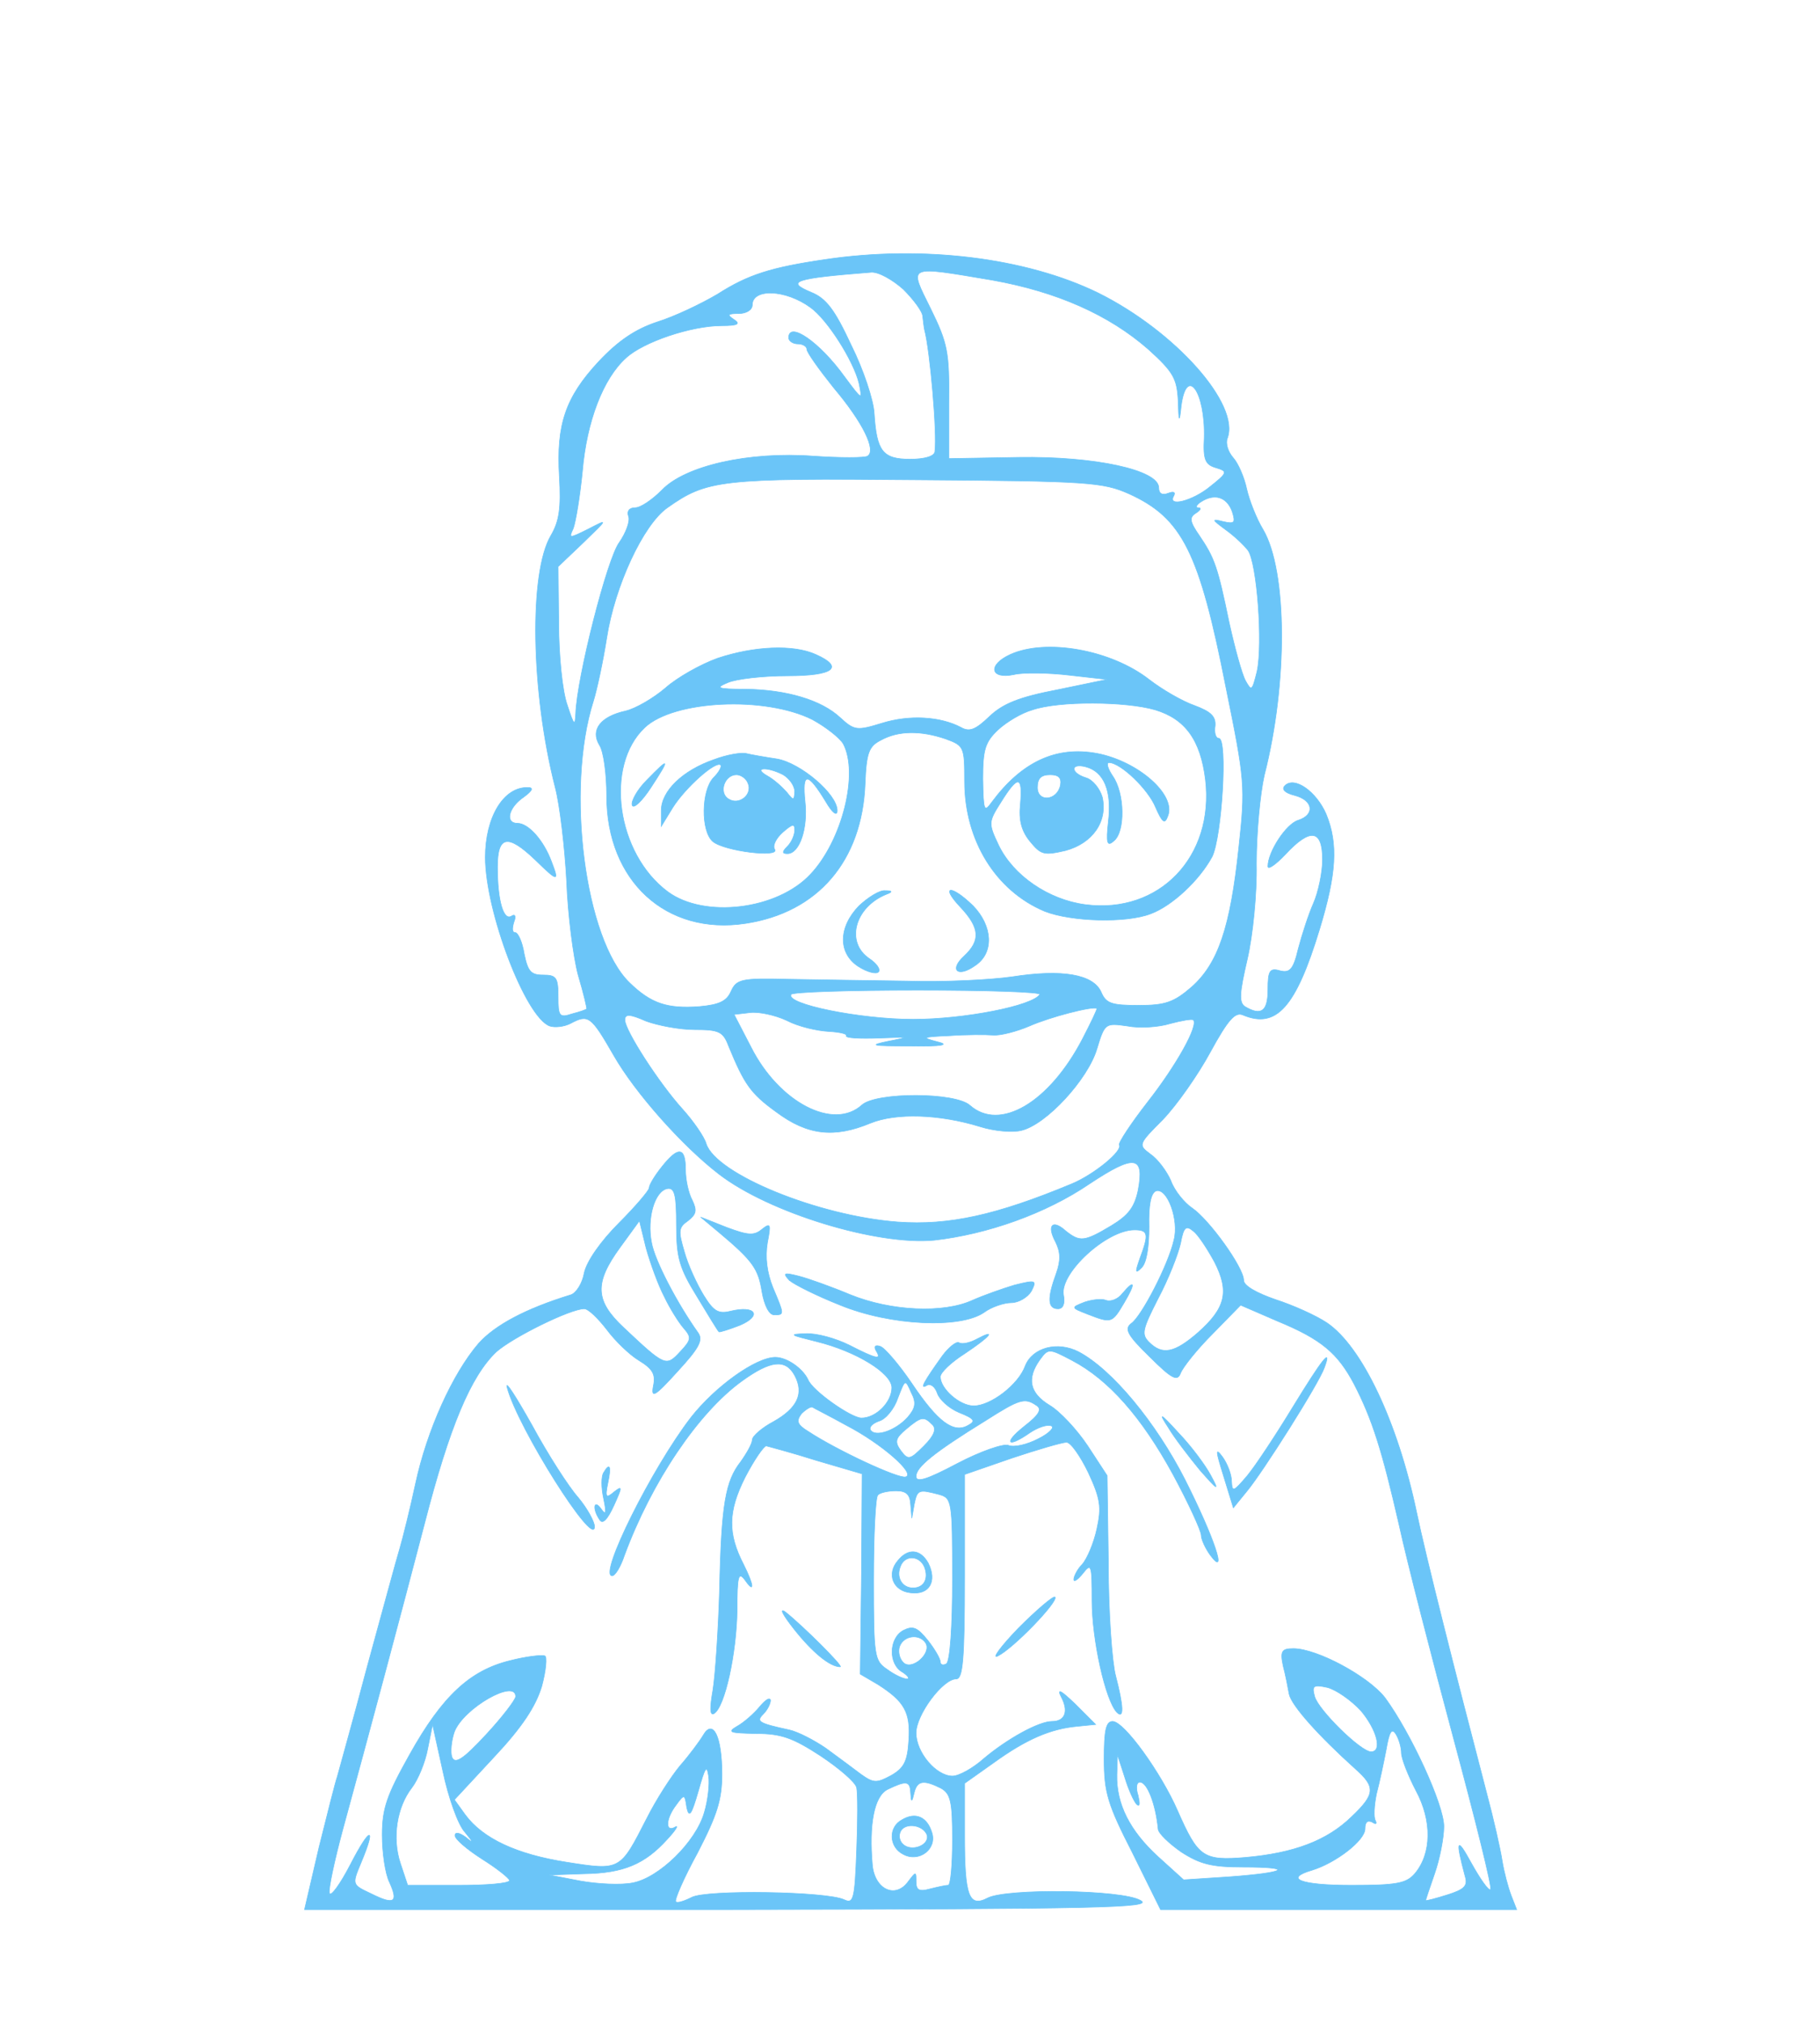 <?xml version="1.0" standalone="no"?>
<!DOCTYPE svg PUBLIC "-//W3C//DTD SVG 20010904//EN"
 "http://www.w3.org/TR/2001/REC-SVG-20010904/DTD/svg10.dtd">
<svg version="1.0" xmlns="http://www.w3.org/2000/svg"
 width="45pt" height="50pt" viewBox="0 0 300 300" 
 preserveAspectRatio="xMidYMid meet" fill="#6BC5F8">
<g transform="translate(0,300) scale(0.1,-0.1)"
fill="#6BC5F8"
stroke="#6BC5F8">
<path d="M1360 2739 c-89 -13 -127 -25 -177 -57 -27 -16 -71 -37 -100 -46 -36
-12 -64 -31 -96 -65 -55 -59 -70 -104 -65 -189 3 -53 0 -74 -14 -98 -36 -61
-33 -257 7 -414 8 -30 16 -100 19 -155 2 -55 11 -125 19 -155 9 -30 15 -56 14
-56 -1 -1 -12 -5 -24 -8 -21 -7 -23 -4 -23 28 0 32 -3 36 -25 36 -20 0 -25 6
-31 35 -3 19 -10 35 -15 35 -5 0 -5 7 -2 17 4 10 2 14 -4 10 -13 -8 -23 25
-23 81 0 52 17 55 62 12 38 -37 40 -37 27 -3 -13 35 -38 63 -56 63 -21 0 -15
26 10 43 15 11 17 16 7 16 -40 1 -70 -49 -70 -115 0 -89 66 -263 106 -278 9
-3 24 -1 34 4 30 16 34 13 72 -53 35 -61 112 -148 173 -195 83 -64 261 -118
355 -109 88 10 184 44 256 93 74 49 91 47 80 -11 -6 -28 -16 -41 -44 -58 -45
-27 -52 -27 -75 -9 -22 20 -32 10 -17 -18 8 -16 9 -30 1 -52 -15 -41 -14 -58
3 -58 8 0 12 8 9 23 -6 36 71 107 117 107 23 0 24 -7 9 -47 -8 -23 -8 -26 3
-15 8 8 12 34 12 67 -1 36 3 55 11 59 19 7 39 -48 30 -81 -9 -40 -53 -125 -70
-137 -12 -9 -7 -19 30 -55 37 -37 46 -41 51 -27 4 10 27 39 53 65 l46 47 60
-26 c73 -30 100 -53 127 -104 30 -58 46 -109 74 -231 13 -60 54 -219 90 -353
36 -134 64 -246 61 -249 -3 -3 -17 17 -32 44 -24 44 -26 38 -10 -22 5 -16 -1
-22 -30 -31 -19 -6 -35 -10 -35 -9 0 1 7 22 15 45 8 23 15 58 15 77 0 36 -55
155 -97 212 -27 35 -112 81 -151 81 -19 0 -22 -4 -17 -28 4 -15 8 -36 10 -47
4 -19 49 -69 109 -123 34 -30 33 -42 -6 -79 -41 -40 -96 -60 -174 -67 -71 -6
-79 0 -113 77 -27 62 -88 147 -107 147 -11 0 -14 -15 -14 -62 0 -55 6 -75 47
-155 l46 -93 293 0 294 0 -9 23 c-5 13 -12 39 -15 58 -3 19 -14 68 -25 109
-54 207 -101 393 -116 465 -31 148 -90 273 -148 312 -18 12 -56 29 -84 38 -32
11 -53 23 -53 32 0 21 -57 100 -85 119 -12 8 -29 28 -35 45 -7 16 -22 36 -34
44 -20 15 -20 16 21 57 23 24 58 74 78 111 29 53 41 67 54 61 55 -23 87 13
126 141 28 92 31 141 11 190 -16 37 -52 63 -68 47 -6 -6 0 -12 16 -16 31 -8
34 -32 6 -41 -20 -6 -50 -52 -50 -76 0 -6 13 3 29 20 41 44 61 41 61 -9 0 -21
-7 -54 -15 -72 -8 -18 -19 -52 -25 -75 -8 -34 -14 -40 -30 -36 -17 5 -20 0
-20 -31 0 -36 -11 -44 -38 -28 -10 7 -9 22 4 78 9 39 16 107 15 158 0 49 6
114 13 145 39 152 38 337 -2 405 -11 18 -23 49 -27 67 -4 19 -14 42 -22 51 -9
10 -13 24 -10 32 22 56 -86 177 -213 240 -119 58 -289 79 -450 55z m129 -49
c17 -17 32 -37 32 -45 1 -8 2 -18 3 -22 9 -33 21 -171 17 -200 0 -8 -16 -13
-41 -13 -45 0 -55 13 -59 75 -1 22 -18 73 -38 113 -27 58 -41 77 -66 87 -43
18 -28 23 99 33 12 1 35 -12 53 -28z m147 15 c106 -19 192 -57 257 -114 41
-37 47 -48 49 -84 1 -37 2 -38 5 -9 9 67 40 23 38 -53 -2 -36 2 -44 19 -49 20
-6 20 -8 -9 -31 -29 -24 -72 -35 -60 -15 3 6 -1 7 -9 4 -10 -4 -16 -1 -16 9 0
29 -105 52 -231 50 l-115 -2 0 92 c1 83 -2 98 -30 155 -36 73 -41 71 102 47z
m-300 -45 c28 -20 71 -88 80 -125 6 -29 5 -28 -24 11 -41 57 -92 92 -92 64 0
-5 7 -10 15 -10 8 0 15 -4 15 -9 0 -5 20 -33 44 -63 49 -58 71 -104 56 -113
-5 -3 -45 -3 -89 0 -107 8 -212 -16 -250 -56 -16 -16 -35 -29 -44 -29 -10 0
-14 -6 -11 -14 3 -8 -4 -27 -15 -43 -20 -26 -70 -223 -72 -282 -1 -22 -3 -20
-14 14 -8 22 -14 82 -14 134 l-1 94 42 40 c40 39 41 39 8 22 -32 -16 -33 -16
-25 1 4 11 11 53 15 94 7 82 34 153 72 187 28 26 107 53 158 53 26 0 31 3 20
10 -12 8 -11 10 8 10 12 0 22 6 22 14 0 28 55 26 96 -4z m525 -307 c88 -40
116 -96 160 -320 31 -152 32 -162 21 -263 -14 -132 -34 -191 -78 -230 -29 -25
-43 -30 -87 -30 -45 0 -54 3 -62 22 -13 29 -64 38 -147 25 -35 -5 -112 -9
-173 -7 -60 1 -148 2 -195 3 -78 2 -86 0 -95 -20 -7 -16 -19 -22 -52 -25 -53
-4 -80 5 -115 39 -74 71 -106 319 -60 464 6 19 16 66 22 104 13 85 60 187 100
215 65 46 87 49 410 46 285 -2 308 -4 351 -23z m170 -29 c6 -19 4 -21 -14 -17
-20 5 -20 4 3 -13 14 -10 30 -25 37 -34 15 -20 25 -155 15 -200 -8 -32 -9 -33
-19 -15 -6 11 -18 55 -27 96 -19 92 -24 106 -49 143 -16 23 -17 30 -6 37 8 5
10 9 4 9 -5 0 -3 5 5 10 22 14 42 8 51 -16z m-317 -796 c-12 -19 -125 -41
-209 -41 -87 0 -211 25 -201 41 2 4 96 7 209 7 113 0 203 -3 201 -7z m70 -74
c-55 -105 -136 -152 -185 -109 -24 22 -154 22 -178 1 -47 -43 -137 4 -183 95
l-28 54 26 3 c14 2 42 -4 61 -13 19 -10 50 -17 69 -18 18 -1 31 -4 29 -7 -2
-4 22 -5 53 -4 51 2 53 2 17 -5 -34 -7 -29 -8 35 -8 54 -1 66 2 45 7 -27 7
-25 8 20 10 28 2 60 2 72 1 12 -1 39 6 60 15 34 15 104 33 111 29 1 -1 -10
-24 -24 -51z m-639 16 c40 0 47 -3 56 -27 26 -63 36 -78 79 -109 51 -38 95
-43 155 -18 42 17 113 15 181 -6 22 -7 53 -10 68 -6 41 10 109 84 124 134 13
43 14 43 50 38 20 -4 52 -2 71 4 19 5 36 8 38 6 9 -9 -28 -75 -75 -135 -28
-36 -49 -68 -47 -71 6 -10 -42 -49 -78 -64 -125 -52 -203 -69 -287 -63 -132
10 -300 79 -316 129 -3 11 -21 37 -39 57 -39 43 -95 130 -95 147 0 10 8 10 35
-2 19 -7 55 -14 80 -14z m857 -383 c25 -49 18 -76 -27 -116 -39 -34 -59 -38
-81 -16 -13 13 -11 21 15 72 17 32 33 73 37 91 5 27 9 30 21 20 8 -6 23 -29
35 -51z m241 -739 c27 -32 36 -68 17 -68 -17 0 -87 69 -93 91 -5 18 -2 20 21
15 15 -4 39 -21 55 -38z m67 -70 c0 -9 11 -37 24 -62 27 -50 26 -104 -2 -137
-14 -16 -30 -19 -104 -19 -84 0 -113 11 -65 25 39 12 87 49 87 68 0 11 4 15
12 11 6 -4 8 -3 5 3 -3 5 -2 25 2 44 5 19 12 52 16 73 5 29 9 36 16 25 5 -8 9
-22 9 -31z m-436 -85 c5 -4 5 2 2 15 -4 12 -3 22 3 22 12 0 26 -36 30 -77 0
-7 18 -24 38 -38 31 -20 50 -25 102 -25 85 0 73 -9 -22 -16 l-76 -5 -42 38
c-47 43 -69 87 -68 135 l1 33 12 -37 c6 -20 15 -40 20 -45z" />
<path d="M1183 2082 c-28 -10 -67 -32 -86 -49 -20 -17 -49 -34 -66 -38 -41 -9
-58 -31 -43 -56 7 -10 12 -48 12 -84 0 -140 98 -230 229 -210 119 18 192 103
197 230 2 51 6 62 26 72 29 16 66 16 107 2 30 -11 31 -13 31 -70 0 -97 51
-180 132 -214 43 -17 134 -20 175 -4 35 13 80 55 101 94 16 32 26 195 11 195
-5 0 -8 9 -6 21 1 15 -7 23 -34 33 -20 7 -53 26 -75 43 -63 49 -170 68 -229
41 -37 -17 -33 -41 6 -33 16 4 58 3 92 -1 l62 -7 -82 -17 c-63 -12 -90 -23
-112 -44 -23 -22 -33 -26 -47 -18 -34 18 -85 21 -130 7 -42 -13 -46 -12 -69 9
-31 29 -88 46 -156 47 -47 0 -51 2 -29 11 14 6 58 11 98 11 76 0 94 14 47 35
-37 17 -102 14 -162 -6z m156 -101 c22 -12 45 -30 51 -40 26 -49 -2 -160 -54
-215 -55 -59 -175 -73 -235 -29 -85 63 -105 208 -38 271 48 45 198 52 276 13z
m565 16 c50 -15 75 -50 83 -115 15 -127 -76 -222 -198 -206 -61 8 -119 48
-143 98 -17 36 -17 38 4 71 28 45 36 44 32 -3 -3 -27 2 -45 16 -62 18 -22 23
-23 58 -15 45 12 70 48 61 88 -4 14 -16 29 -27 32 -26 8 -26 25 0 18 30 -8 43
-40 37 -90 -4 -36 -2 -42 9 -32 19 15 18 79 -2 107 -8 12 -11 22 -6 22 19 0
65 -44 77 -74 11 -25 15 -28 20 -14 14 35 -49 90 -116 103 -68 13 -125 -14
-174 -80 -13 -18 -14 -15 -15 38 0 49 4 61 25 81 14 13 39 28 57 33 44 15 154
14 202 0z m-156 -124 c-5 -26 -38 -29 -38 -4 0 15 6 21 21 21 14 0 19 -5 17
-17z" />
<path d="M1177 1915 c-52 -18 -87 -52 -87 -84 l0 -26 19 31 c20 32 71 78 79
70 2 -3 -3 -12 -12 -21 -20 -21 -21 -88 -1 -105 19 -16 111 -27 102 -13 -4 6
2 18 13 28 16 14 20 15 20 4 0 -8 -5 -20 -12 -27 -9 -9 -9 -12 0 -12 20 0 34
42 29 86 -5 49 4 49 34 0 11 -19 19 -25 19 -15 0 27 -60 78 -99 85 -20 3 -43
7 -51 9 -8 2 -32 -2 -53 -10z m114 -25 c10 -6 19 -18 19 -28 -1 -15 -2 -15
-13 -1 -7 8 -21 21 -32 27 -25 14 -1 16 26 2z m-58 -14 c8 -19 -15 -37 -32
-26 -17 10 -7 40 13 40 7 0 16 -6 19 -14z"/>
<path d="M1066 1881 c-16 -16 -26 -35 -24 -41 2 -7 16 6 31 29 32 49 31 51 -7
12z"/>
<path d="M1416 1674 c-34 -35 -35 -78 -1 -100 14 -9 29 -13 33 -9 4 4 -3 14
-15 22 -40 27 -24 85 28 106 11 4 10 6 -2 6 -9 1 -28 -11 -43 -25z"/>
<path d="M1583 1672 c32 -34 34 -55 6 -81 -25 -23 -10 -36 19 -15 31 21 28 65
-4 98 -36 35 -55 34 -21 -2z"  />
<path d="M1091 1244 c-12 -15 -21 -30 -21 -35 0 -4 -23 -31 -50 -58 -30 -30
-53 -63 -57 -82 -3 -17 -13 -33 -22 -36 -75 -23 -125 -50 -152 -80 -43 -50
-85 -143 -104 -231 -9 -42 -21 -90 -26 -107 -5 -16 -29 -105 -54 -196 -24 -91
-47 -172 -49 -180 -3 -8 -16 -60 -30 -116 l-24 -103 702 0 c612 1 698 3 676
15 -31 18 -221 20 -252 4 -31 -16 -38 3 -38 103 l0 86 48 34 c54 39 94 56 138
60 l30 3 -34 34 c-23 22 -30 26 -23 12 13 -24 7 -41 -15 -41 -22 0 -74 -29
-112 -61 -18 -16 -41 -29 -52 -29 -27 0 -60 39 -60 71 0 30 44 89 66 89 11 0
14 30 14 169 l0 168 78 27 c42 14 83 26 90 26 7 0 23 -23 36 -50 20 -43 22
-57 14 -93 -5 -23 -16 -49 -24 -58 -8 -8 -14 -20 -14 -25 0 -5 7 0 15 10 14
18 15 14 15 -45 0 -64 22 -164 41 -184 12 -12 11 10 -2 60 -6 22 -12 105 -12
185 l-2 145 -32 49 c-18 27 -46 57 -63 67 -33 20 -38 44 -16 75 14 19 15 19
53 -1 61 -32 115 -94 166 -187 26 -48 47 -94 47 -101 0 -7 7 -22 15 -33 29
-39 7 28 -42 125 -48 94 -120 181 -175 210 -35 18 -76 7 -88 -23 -11 -31 -57
-66 -85 -66 -23 0 -55 28 -55 48 0 7 18 24 40 38 42 28 54 42 20 24 -11 -6
-24 -9 -29 -6 -4 3 -17 -7 -28 -22 -30 -42 -38 -56 -25 -48 6 3 13 -2 17 -13
3 -10 19 -25 36 -32 25 -10 28 -14 15 -21 -24 -14 -50 5 -93 69 -21 31 -45 59
-52 61 -8 3 -11 0 -7 -7 10 -16 1 -14 -44 9 -22 11 -54 20 -72 19 -29 -1 -26
-2 18 -13 65 -16 124 -52 124 -76 0 -24 -26 -50 -50 -50 -17 0 -81 45 -88 63
-9 19 -35 37 -54 37 -32 0 -99 -48 -139 -99 -64 -83 -153 -261 -130 -261 5 0
14 15 20 33 45 122 122 236 194 288 47 34 72 37 87 9 16 -30 4 -54 -35 -76
-19 -10 -35 -24 -35 -30 0 -6 -9 -22 -19 -36 -25 -32 -32 -69 -35 -213 -2 -66
-7 -140 -11 -164 -5 -29 -5 -42 2 -38 18 11 37 100 38 170 0 56 2 65 13 50 16
-23 15 -9 -2 25 -27 52 -26 88 2 144 15 29 31 52 35 52 4 -1 42 -11 83 -24
l75 -22 -1 -165 -2 -165 29 -17 c44 -28 54 -46 51 -92 -2 -35 -8 -46 -29 -58
-24 -13 -29 -13 -50 2 -13 10 -39 29 -58 43 -19 13 -46 27 -60 30 -51 11 -55
14 -43 26 7 7 12 17 12 23 -1 5 -8 1 -18 -11 -9 -11 -26 -26 -37 -32 -17 -10
-12 -11 31 -12 42 0 61 -7 107 -37 30 -20 57 -43 59 -52 2 -9 2 -56 0 -104 -3
-79 -5 -88 -20 -81 -28 14 -229 17 -252 4 -12 -6 -24 -10 -26 -7 -3 2 13 39
36 81 32 62 40 87 40 129 0 63 -15 92 -31 64 -6 -10 -23 -33 -38 -50 -15 -18
-40 -57 -55 -87 -44 -86 -43 -86 -132 -72 -83 13 -138 39 -167 78 l-18 25 65
70 c47 50 69 84 79 117 7 26 9 49 5 50 -5 2 -31 -1 -58 -8 -65 -16 -111 -58
-165 -155 -37 -66 -45 -88 -45 -132 0 -29 5 -64 12 -78 15 -33 8 -38 -30 -19
-32 15 -32 15 -17 51 26 62 15 60 -17 -2 -17 -33 -33 -55 -35 -48 -2 6 8 53
22 105 44 161 94 348 135 505 41 159 76 242 118 282 27 24 122 71 145 71 7 0
23 -16 37 -34 14 -19 38 -42 53 -51 23 -14 28 -23 24 -42 -4 -21 2 -18 40 24
35 38 42 51 34 63 -35 49 -72 120 -77 149 -8 40 5 85 26 89 12 2 15 -10 15
-60 0 -54 5 -71 34 -118 18 -30 34 -56 36 -58 1 -1 17 4 35 11 37 16 25 33
-16 23 -20 -5 -28 0 -44 26 -11 18 -26 50 -32 72 -10 34 -10 40 6 51 14 11 15
17 7 34 -6 11 -11 33 -11 50 0 38 -12 39 -39 5z m4 -214 c9 -19 24 -43 32 -52
13 -15 13 -19 -6 -39 -23 -25 -25 -24 -93 40 -47 44 -49 73 -6 132 l32 44 11
-45 c7 -25 20 -61 30 -80z m401 -199 c-20 -22 -53 -33 -61 -21 -3 5 3 11 14
15 11 3 25 20 31 38 12 31 12 32 22 9 9 -17 7 -26 -6 -41z m212 20 c10 -6 6
-15 -20 -35 -35 -28 -27 -36 10 -10 12 8 28 14 35 11 6 -2 -3 -12 -21 -21 -19
-10 -41 -15 -50 -11 -8 3 -46 -10 -84 -30 -51 -27 -68 -32 -68 -21 0 15 29 39
115 92 55 35 64 38 83 25z m-313 -33 c58 -30 115 -80 98 -85 -11 -4 -114 44
-161 75 -18 11 -20 17 -11 29 7 7 15 12 18 11 3 -2 29 -15 56 -30z m142 1 c7
-7 3 -18 -14 -35 -23 -23 -26 -24 -38 -8 -11 15 -9 21 9 36 25 21 29 21 43 7z
m-36 -131 l2 -23 4 23 c5 24 7 25 41 16 21 -6 22 -10 22 -140 0 -78 -4 -135
-10 -139 -5 -3 -10 -2 -10 3 0 5 -9 21 -21 36 -17 21 -24 24 -40 16 -24 -13
-25 -56 -1 -69 9 -6 12 -11 7 -11 -6 0 -21 7 -33 16 -21 14 -22 22 -22 148 0
73 3 136 7 139 3 4 17 7 30 7 17 0 23 -6 24 -22z m25 -229 c10 -17 -23 -46
-37 -32 -7 7 -9 19 -6 27 7 18 33 21 43 5z m-676 -88 c0 -5 -22 -34 -49 -63
-38 -41 -51 -49 -56 -37 -3 8 -1 28 4 42 15 39 101 88 101 58z m-84 -223 c15
-18 15 -20 2 -9 -11 8 -18 9 -18 3 0 -6 20 -23 45 -39 24 -15 44 -31 45 -35 0
-5 -38 -8 -84 -8 l-84 0 -12 36 c-14 42 -6 93 19 125 10 13 22 42 26 64 l8 40
17 -77 c9 -43 25 -88 36 -100z m395 32 c-14 -49 -75 -108 -118 -116 -19 -4
-58 -2 -86 3 l-52 10 58 2 c65 1 100 16 137 57 14 15 19 24 13 20 -17 -10 -16
14 2 37 13 18 14 17 17 -5 4 -18 8 -11 19 27 11 39 14 45 17 25 2 -13 -1 -40
-7 -60z m340 33 c1 -17 2 -17 6 0 5 20 16 21 44 7 16 -9 19 -22 19 -85 0 -41
-3 -75 -7 -75 -5 0 -18 -3 -30 -6 -18 -5 -23 -2 -23 12 0 17 0 17 -13 0 -21
-29 -55 -13 -59 27 -6 68 3 114 25 125 31 15 37 14 38 -5z" fill="#6BC5F8" />
<path d="M1480 595 c-19 -22 -8 -50 21 -53 31 -4 44 19 29 49 -13 23 -33 25
-50 4z m44 -11 c7 -19 -1 -34 -19 -34 -18 0 -28 17 -21 35 7 20 32 19 40 -1z"/>
<path d="M1487 168 c-23 -12 -22 -45 2 -57 26 -14 56 9 47 36 -8 26 -27 34
-49 21z m41 -25 c5 -17 -26 -29 -40 -15 -6 6 -7 15 -3 22 9 14 37 9 43 -7z"/>
<path d="M1185 1136 c56 -47 65 -60 71 -98 4 -23 12 -38 20 -38 17 0 17 0 -2
45 -10 25 -13 50 -9 74 6 31 5 33 -9 22 -13 -11 -23 -10 -58 3 l-43 17 30 -25z"/>
<path d="M1301 1057 c8 -7 46 -26 84 -41 83 -34 198 -39 237 -12 12 9 33 16
45 16 12 0 27 9 33 19 9 18 8 19 -28 10 -20 -6 -51 -17 -69 -25 -48 -22 -134
-18 -201 9 -31 13 -70 27 -86 31 -24 6 -26 5 -15 -7z" fill="#6BC5F8"/>
<path d="M1850 1035 c-7 -9 -19 -14 -27 -11 -7 3 -23 1 -35 -3 -23 -9 -23 -9
5 -20 39 -15 40 -15 60 19 19 32 18 40 -3 15z" fill="#6BC5F8" />
<path d="M2131 848 c-28 -46 -61 -96 -75 -113 -23 -27 -25 -28 -26 -9 0 11 -7
29 -15 40 -12 16 -11 10 2 -32 l16 -52 22 27 c26 31 119 178 128 204 13 35 -3
15 -52 -65z" fill="#6BC5F8"/>
<path d="M836 880 c18 -67 144 -266 144 -229 0 8 -12 30 -27 48 -16 18 -50 71
-76 119 -27 48 -45 76 -41 62z" fill="#6BC5F8"/>
<path d="M1926 814 c10 -17 34 -48 52 -70 30 -34 32 -35 18 -9 -9 17 -32 48
-53 70 -31 34 -34 35 -17 9z" fill="#6BC5F8"/>
<path d="M995 740 c-4 -6 -4 -25 0 -43 5 -24 4 -28 -4 -17 -12 17 -15 1 -3
-17 5 -9 13 -1 24 23 14 31 14 33 0 22 -13 -11 -15 -9 -10 15 6 28 3 34 -7 17z" fill="#6BC5F8"/>
<path d="M1679 484 c-30 -31 -45 -52 -34 -46 26 13 100 90 94 97 -3 2 -30 -21
-60 -51z" fill="#6BC5F8"/>
<path d="M1309 482 c30 -38 59 -62 76 -62 6 0 -60 66 -90 90 -11 8 -5 -4 14
-28z" fill="#6BC5F8" />
</g>
</svg>
